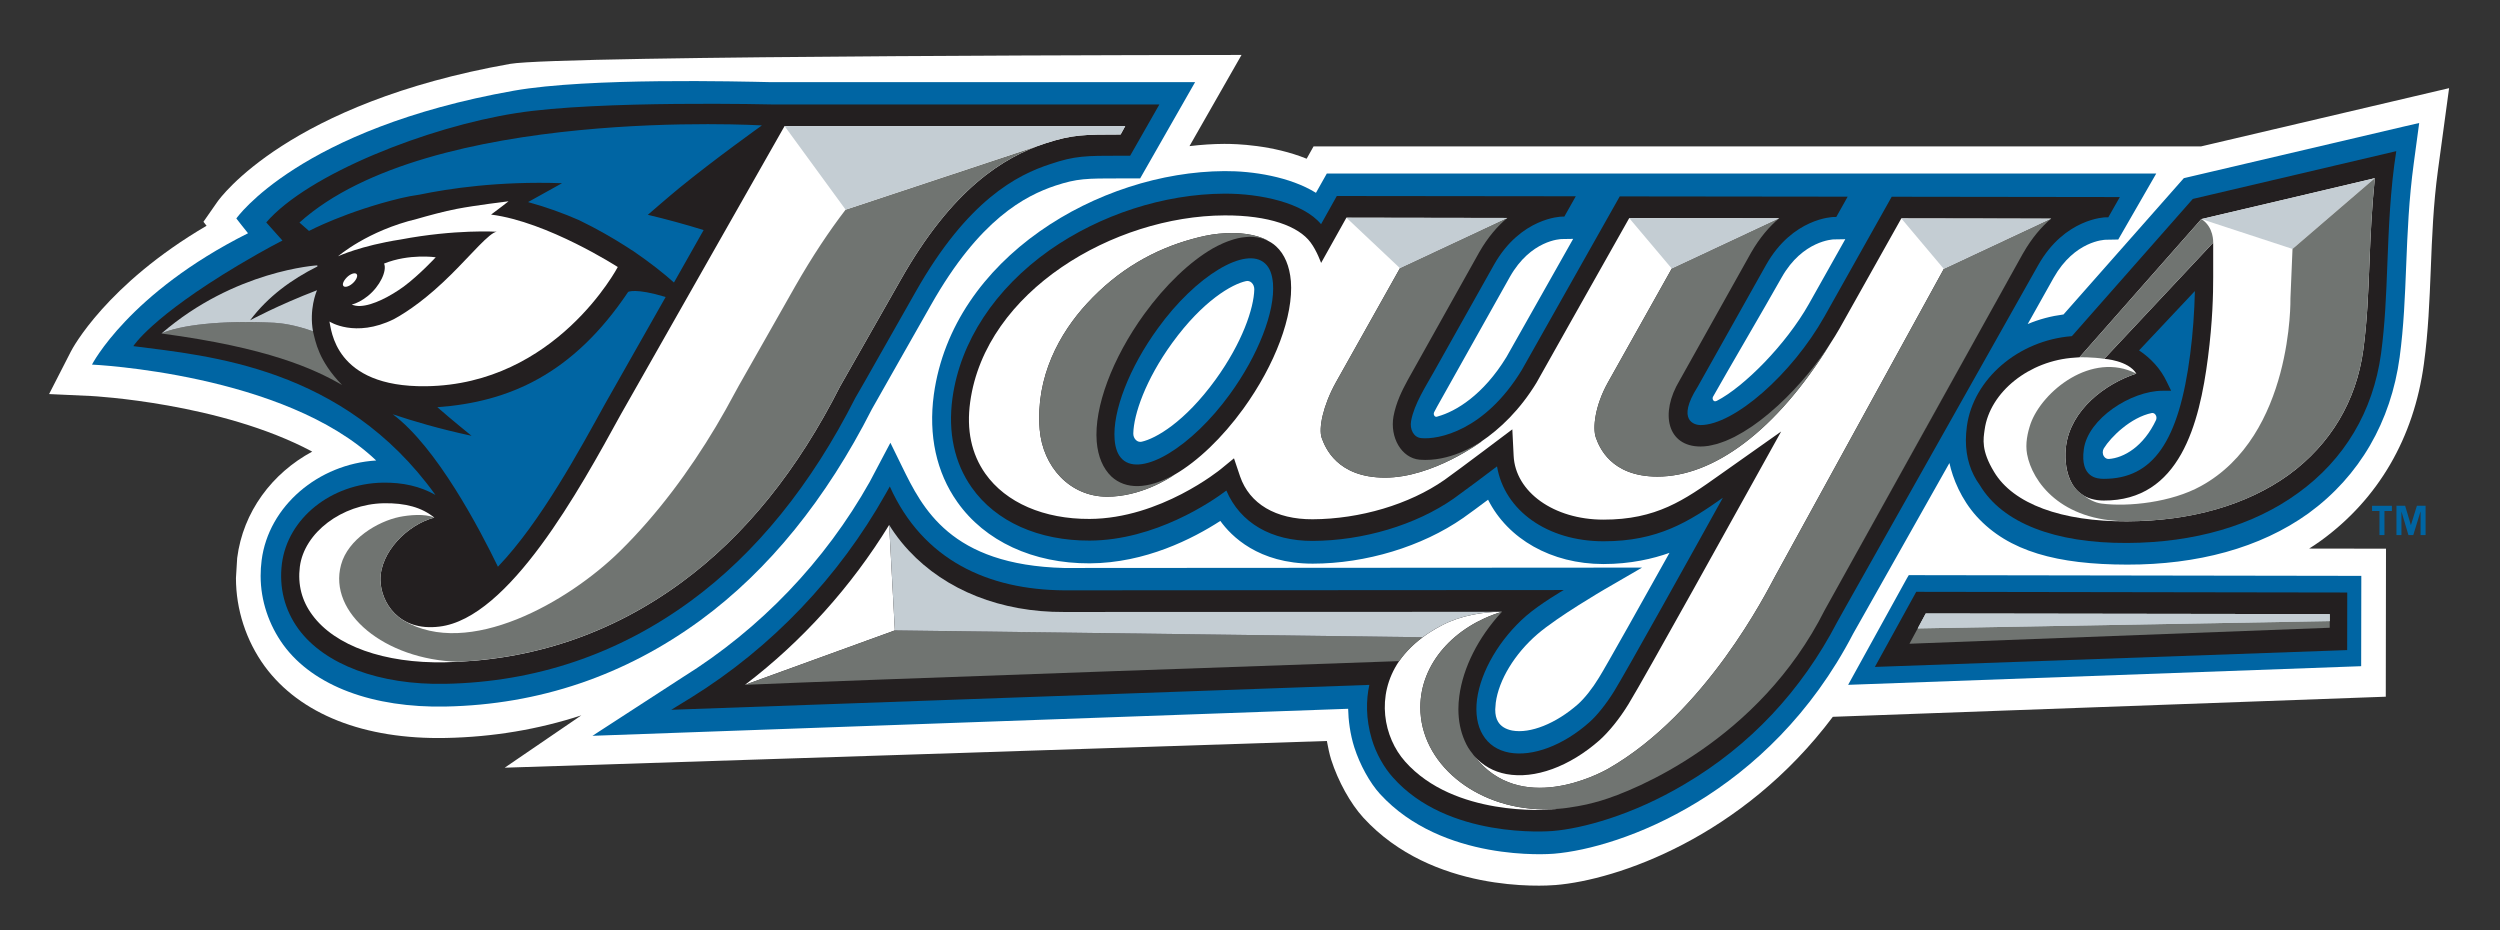 <?xml version="1.0" encoding="iso-8859-1"?>
<!-- Generator: Adobe Illustrator 14.0.0, SVG Export Plug-In . SVG Version: 6.00 Build 43363)  -->
<!DOCTYPE svg PUBLIC "-//W3C//DTD SVG 1.1//EN" "http://www.w3.org/Graphics/SVG/1.1/DTD/svg11.dtd">
<svg version="1.1" id="Layer_1" xmlns="http://www.w3.org/2000/svg" xmlns:xlink="http://www.w3.org/1999/xlink" x="0px" y="0px"
	 width="250px" height="93px" viewBox="0 0 250 93" style="enable-background:new 0 0 250 93;" xml:space="preserve">
<rect x="0" y="0" width="250" height="93" fill="#333333" stroke="none"/>
<g>
	<path style="fill:#FFFFFF;" d="M220.111,14.639c-0.346,0-88.755,0-88.755,0s-0.63,1.118-0.691,1.233
		c-3.391-1.372-7.042-1.491-8.249-1.483c-1.138,0.004-2.298,0.084-3.467,0.223l5.204-9.117c0,0-68.273,0.031-73.139,0.892
		c-22.169,3.928-28.996,13.395-29.28,13.798l-1.391,1.995c0,0,0.208,0.265,0.315,0.396C10.635,28.453,7.237,34.848,7.091,35.144
		l-2.183,4.263l4.189,0.192c0.153,0.007,12.999,0.68,22.123,5.562c-4.013,2.16-6.911,6.015-7.502,10.635
		c0,0.004-0.123,2.01-0.123,2.01c0,3.141,1.015,6.269,2.875,8.821c3.513,4.789,9.947,7.337,18.126,7.168
		c4.705-0.093,9.232-0.854,13.537-2.26l-7.664,5.234c0,0,78.066-2.521,82.217-2.671c0.123,0.642,0.246,1.279,0.431,1.868
		c0.699,2.175,1.929,4.389,3.213,5.796c6.896,7.537,17.987,6.845,19.226,6.741c6.118-0.499,18.664-4.75,27.727-16.823l55.294-2.01
		l0.022-14.802l-7.687-0.012c0.415-0.261,0.814-0.522,1.199-0.803c5.727-4.167,9.278-10.27,10.277-17.654
		c0.445-3.267,0.561-6.299,0.691-9.509c0.123-3.175,0.254-6.461,0.715-9.858l1.115-8.218
		C244.91,8.816,223.686,13.797,220.111,14.639"/>
	<path style="fill:#0065A3;" d="M24.802,23.325c-0.139-0.153-1.168-1.479-1.168-1.479s6.257-8.959,27.75-12.776
		c7.48-1.322,22.662-0.919,25.598-0.857h42.529l-5.496,9.628h-1.953c-3.475,0-4.305,0-6.526,0.723
		c-3.013,1.011-7.58,3.348-12.415,11.892l-2.983,5.254l-2.952,5.208c-4.578,9.017-10.335,16.108-17.115,21.089
		c-7.58,5.55-16.166,8.463-25.513,8.647c-7.226,0.146-13.191-2.021-16.22-6.157c-1.453-2.002-2.275-4.439-2.275-6.898
		c0-0.52,0.031-1.046,0.1-1.572c0.692-5.42,5.673-9.628,11.454-9.978c-9.156-8.717-28.419-9.589-28.419-9.589
		S12.864,29.306,24.802,23.325"/>
	<path style="fill:#0065A3;" d="M240.559,12.613l-22.177,5.204c0,0-10.793,12.223-12.03,13.629
		c-1.237,0.162-2.444,0.477-3.582,0.961c1.276-2.283,2.598-4.635,2.598-4.635c2.091-3.698,5.082-3.793,5.204-3.797
		c0.008,0,1.254-0.023,1.254-0.023l3.797-6.595h-82.943c0,0-0.707,1.257-1.084,1.926c-2.599-1.611-6.334-2.195-9.155-2.172
		c-12.507,0.065-27.166,8.629-29.057,22.346c-0.553,4.066,0.254,7.783,2.345,10.739c2.759,3.921,7.587,6.165,13.252,6.139
		c5.565-0.027,10.324-2.479,13.053-4.243c1.076,1.502,3.797,4.277,9.239,4.273c5.313-0.004,10.932-1.71,15.028-4.559
		c0.516-0.354,1.691-1.229,2.506-1.837c1.976,3.932,6.327,6.427,11.516,6.435c2.736,0.003,4.989-0.535,6.626-1.119
		c-2.359,4.225-6.411,11.47-7.057,12.488c-0.646,1.068-1.43,2.056-2.099,2.651c-2.19,1.93-4.773,2.964-6.58,2.629
		c-0.653-0.13-1.13-0.423-1.406-0.88c-0.192-0.312-0.284-0.711-0.284-1.226c0.007-0.119,0.046-0.585,0.054-0.681
		c0.3-2.268,1.891-4.882,4.143-6.83c2.045-1.771,6.688-4.47,6.727-4.497l3.759-2.179l-57.799,0.038
		C95.027,56.507,92.237,50.807,90.2,46.648l-1.161-2.372l-0.846,1.599l-1.222,2.314c-4.462,7.94-10.935,14.705-18.707,19.54
		c-0.023,0.02-9.017,5.851-9.017,5.851s73.546-2.626,75.567-2.702c0.023,1.122,0.192,2.518,0.615,3.851
		c0.554,1.737,1.561,3.563,2.567,4.662c6.25,6.834,16.935,6.02,17.389,5.981c6.688-0.55,21.554-5.858,29.933-22.009
		c-0.007,0.027,6.512-11.542,9.625-17.061c0.33,1.53,1.168,3.621,2.729,5.346c3.19,3.498,8.049,4.805,15.052,4.813
		c6.972,0.011,13.283-1.646,18.118-5.124c5.135-3.739,8.248-9.186,9.124-15.616c0.415-3.094,0.53-6.05,0.653-9.174
		c0.131-3.275,0.27-6.626,0.754-10.189l0.546-4.059 M121.548,37.973c-3.098,4.27-5.996,5.888-7.372,6.196
		c-0.2,0.046-0.415,0-0.584-0.166c-0.177-0.169-0.269-0.415-0.262-0.661l0,0c0.039-1.891,1.215-5.354,3.882-9.037
		c3.105-4.281,6.019-5.896,7.387-6.192c0.2-0.05,0.407,0.008,0.569,0.162c0.177,0.169,0.261,0.415,0.261,0.657
		C125.391,30.832,124.215,34.291,121.548,37.973z M150.644,35.706c-2.321,3.805-5.073,5.442-6.857,5.934l-0.084,0.027
		c-0.077,0.027-0.169,0.011-0.23-0.05c-0.101-0.1-0.123-0.261-0.062-0.392c0.092-0.169,0.185-0.357,0.307-0.576
		c-0.007,0.007,7.265-12.953,7.265-12.953c2.091-3.697,5.073-3.79,5.204-3.79c0,0,0.984-0.019,1.13-0.019
		C154.333,29.164,150.644,35.706,150.644,35.706z M180.892,30.39c-2.298,4.082-6.511,8.31-9.217,9.697l-0.084,0.027
		c-0.085,0.031-0.169,0.012-0.238-0.05c-0.093-0.096-0.115-0.246-0.062-0.369c1.414-2.521,5.035-8.682,6.88-11.961
		c2.091-3.701,5.166-3.793,5.196-3.793c0.016,0,1.038-0.02,1.161-0.02C182.714,27.15,180.892,30.39,180.892,30.39z M210.871,45.898
		v-0.004c-0.184,0.012-0.368-0.081-0.483-0.269c-0.154-0.238-0.146-0.549-0.008-0.784c0.707-1.153,2.705-3.109,4.804-3.54
		c0.139-0.02,0.285,0.042,0.377,0.188c0.1,0.15,0.107,0.342,0.046,0.504l0,0C214.361,44.653,212.386,45.795,210.871,45.898z"/>
	<path style="fill:#231F20;" d="M77.489,10.45c0,0-17.696-0.438-25.867,0.861c-8.855,1.38-20.816,6.096-24.998,10.931l1.622,1.814
		c0,0-1.53,0.75-4.382,2.444c-8.763,5.228-10.531,8.114-10.531,8.114c7.518,0.973,21.001,2.06,30.21,14.878
		c-1.522-0.861-3.259-1.261-5.289-1.227c-5.158,0.101-9.478,3.567-10.063,8.099c-0.3,2.379,0.269,4.64,1.661,6.546
		c2.621,3.566,8.118,5.607,14.675,5.473c9.017-0.173,17.28-2.963,24.544-8.282c6.526-4.781,12.054-11.611,16.458-20.306l0.934-1.622
		l5.089-8.971c5.204-9.213,10.186-11.723,13.476-12.792c2.475-0.838,3.536-0.838,7.034-0.838h0.953l2.921-5.123 M60.532,40.341
		c-2.506,4.535-6.457,11.869-10.739,16.331c-1.822-3.759-6.127-11.977-10.516-15.244c2.014,0.677,4.612,1.449,7.879,2.153
		c0,0-2.014-1.622-3.421-2.86c7.18-0.519,13.568-3.305,19.079-11.527c0,0,0.7-0.419,3.751,0.507L60.532,40.341z M70.363,23.006
		l-2.967,5.247c-1.038-0.93-2.368-1.979-4.043-3.129c0,0-0.43-0.261-0.653-0.419c-1.376-0.88-2.975-1.81-4.789-2.687
		c-1.545-0.68-3.274-1.307-5.104-1.81l3.397-1.887c-6.38-0.219-11.354,0.542-14.259,1.145c-0.638,0.092-1.269,0.204-1.891,0.357
		c-5.442,1.314-9.155,3.271-9.155,3.271l-0.953-0.838C42.92,10.573,76.19,12.541,76.19,12.541s-4.751,3.39-8.256,6.257
		c-1.038,0.849-3.151,2.683-3.151,2.683C66.635,21.918,68.511,22.434,70.363,23.006z"/>
	<path style="fill:#FFFFFF;" d="M42.59,38.623c-9.209,0.115-9.447-5.746-9.647-6.472c0,0,2.552,1.676,6.426-0.227
		c1.453-0.784,3.421-2.167,5.773-4.504c1.976-1.957,3.82-4.186,4.535-4.247c0,0-4.135-0.262-9.608,0.776
		c-4.005,0.619-6.265,1.679-6.265,1.679s2.929-2.552,7.902-3.74c0.992-0.288,2.767-0.776,3.99-1.003
		c1.798-0.35,5.158-0.757,5.158-0.757s-1.045,0.823-1.745,1.33c5.65,0.719,12.668,5.243,12.668,5.243S55.604,38.465,42.59,38.623"/>
	<path style="fill:#FFFFFF;" d="M38.408,26.358c2.514-1.019,5.166-0.63,5.166-0.63s-1.629,1.76-3.205,2.933
		c-1.315,0.953-3.075,1.891-4.343,1.937c-0.315,0.016-0.615-0.038-0.854-0.146c0.5-0.111,1.045-0.407,1.599-0.842
		C38.016,28.614,38.716,27.062,38.408,26.358"/>
	<path style="fill:#FFFFFF;" d="M35.203,28.387c-0.369,0.304-0.776,0.384-0.884,0.181c-0.115-0.196,0.1-0.607,0.484-0.941
		c0.369-0.304,0.769-0.388,0.884-0.185S35.58,28.083,35.203,28.387"/>
	<path style="fill:#FFFFFF;" d="M78.458,12.606C78.45,12.613,62.046,41.505,62.054,41.49c-4.074,7.43-11.139,20.333-18.111,21.17
		c-4.097,0.511-5.857-2.468-5.896-4.643c-0.054-2.791,2.706-5.563,5.381-6.258c-1.23-1.011-2.882-1.472-5.058-1.434
		c-4.182,0.085-7.948,2.937-8.386,6.35c-0.223,1.779,0.192,3.397,1.237,4.809c2.268,3.109,7.234,4.869,13.276,4.746
		c8.686-0.169,16.642-2.852,23.63-7.975C74.53,53.559,79.788,46.971,84,38.653l6.053-10.643c5.15-9.109,10.262-12.284,14.49-13.679
		c2.713-0.884,3.913-0.884,7.518-0.884l0.461-0.841"/>
	<path style="fill:#707471;" d="M45.788,66.177c8.187-0.388,15.697-3.056,22.339-7.921C74.53,53.559,79.788,46.971,84,38.653
		l6.053-10.643c5.15-9.109,10.262-12.284,14.49-13.679l-19.982,6.634c-1.63,2.122-3.336,4.678-5.043,7.668
		c-0.999,1.787-4.981,8.759-5.634,9.928c-0.984,1.841-1.784,3.252-2.291,4.093c-2.644,4.428-5.85,8.775-9.555,12.423
		c-5.219,5.15-15.212,10.812-21.669,6.979c-1.568-0.965-2.299-2.648-2.322-4.039c-0.054-2.791,2.706-5.563,5.381-6.258
		c-0.945-0.419-2.552-0.254-3.49-0.065c-2.16,0.45-5.135,2.202-5.834,4.789C32.797,61.308,38.493,65.958,45.788,66.177"/>
	<path style="fill:#707471;" d="M16.162,33.338c0,0.004,0,0.008,0,0.015c10.624,1.418,15.213,3.513,18.042,5.146
		c-2.368-2.44-2.645-4.324-2.906-5.369c-1.807-0.65-3.198-0.819-3.859-0.854C22.02,32.004,17.976,32.531,16.162,33.338"/>
	<path style="fill:#C4CDD3;" d="M104.544,14.332c2.713-0.884,3.913-0.884,7.518-0.884l0.461-0.841H78.458l6.104,8.359"/>
	<path style="fill:#C4CDD3;" d="M31.705,29.021c-3.951,1.514-6.695,3.01-6.695,3.01c1.775-2.368,4.143-4.094,6.734-5.385
		l-0.016-0.111c0,0-8.248,0.477-15.566,6.803c1.814-0.807,5.858-1.334,11.277-1.061c0.661,0.035,2.052,0.204,3.859,0.854
		C30.914,30.955,31.605,29.241,31.705,29.021"/>
	<path style="fill:#0065A3;" d="M190.878,57.514l-0.146,0.246l-0.062,0.107c-0.008,0.016-5.857,10.616-5.857,10.616l51.304-1.864
		l0.015-9.032"/>
	<polyline style="fill:#231F20;" points="191.623,59.182 187.487,66.692 234.717,65.009 234.725,59.251 	"/>
	<polyline style="fill:#707471;" points="192.576,61.35 232.972,61.411 232.972,62.775 190.946,64.374 	"/>
	<polyline style="fill:#C4CDD3;" points="232.972,62.11 232.972,61.411 192.576,61.35 191.777,62.841 	"/>
	<polyline style="fill:#C4CDD3;" points="232.972,62.11 232.972,61.411 192.576,61.35 191.777,62.841 	"/>
	<path style="fill:#231F20;" d="M189.171,19.674l-6.719,11.965c-3.251,5.777-9.048,10.869-12.406,10.869
		c-0.569-0.003-2.438-0.426-0.285-3.82l6.85-12.203c2.652-4.697,6.703-4.785,6.741-4.785l0.277-0.004l1.138-2.029l-22.793-0.027
		c0,0-9.724,17.219-9.793,17.357c-3.697,6.08-8.348,6.987-10.07,6.814c-0.729-0.073-1.16-0.857-0.999-1.726
		c0.308-1.684,1.476-3.463,2.268-4.889l6.034-10.747c2.668-4.697,6.711-4.785,6.75-4.785l0.269-0.004l1.146-2.033l-23.899-0.027
		c0,0-1.345,2.406-1.575,2.817c-1.769-2.133-6.058-3.071-9.655-3.052c-6.058,0.027-12.43,2.099-17.496,5.654
		c-5.473,3.874-8.924,9.128-9.708,14.793c-0.469,3.417,0.2,6.496,1.922,8.932c2.406,3.425,6.703,5.335,11.807,5.316
		c6.534-0.031,12.192-3.894,13.66-5.005c1.383,3.24,4.512,5.051,8.633,5.035c5.042-0.02,10.308-1.587,14.09-4.224
		c1.061-0.766,3.229-2.372,4.344-3.229c0.745,4.428,5.05,7.484,10.631,7.491c5.466,0.008,8.571-1.968,11.953-4.354
		c-2.806,5.066-9.678,17.415-10.877,19.356c-0.792,1.272-1.699,2.414-2.498,3.117c-2.599,2.302-5.658,3.443-7.987,3.013
		c-1.16-0.215-2.075-0.818-2.645-1.779c-0.561-0.919-0.753-2.16-0.576-3.552c0.377-2.813,2.26-6.03,4.912-8.344
		c1.468-1.261,3.759-2.583,3.759-2.583l-49.966,0.031c-7.587-0.058-14.106-3.002-17.427-10.386l-0.43,0.761
		c-4.678,8.313-11.389,15.352-19.421,20.34l-2.006,1.23l69.81-2.49c-0.331,1.499-0.361,3.374,0.238,5.403
		c0.431,1.461,1.229,2.863,2.114,3.844c5.465,6.177,15.543,5.4,15.974,5.365c2.959-0.242,7.979-1.579,13.19-4.677
		c6.55-3.859,11.685-9.333,15.282-16.243l0.861-1.541l19.225-34.123c2.652-4.697,6.703-4.785,6.742-4.785h0.269l1.153-2.026
		 M122.97,39.445c-3.797,5.235-8.809,8.286-10.731,6.488c-0.446-0.415-0.707-1.076-0.776-1.972c-0.23-2.829,1.468-7.203,4.32-11.124
		c3.798-5.266,8.817-8.283,10.731-6.484c0.453,0.415,0.707,1.069,0.784,1.976C127.521,31.151,125.822,35.532,122.97,39.445z"/>
	<path style="fill:#231F20;" d="M219.281,19.893c0,0-11.977,13.599-12.092,13.722c-5.351,0.415-9.862,4.289-10.501,9.013
		c-0.068,0.469-0.092,0.934-0.1,1.384c0,1.741,0.469,3.229,1.399,4.508c2.26,3.778,7.494,5.812,14.736,5.777
		c6.703-0.031,12.606-1.733,17.08-4.993c4.644-3.344,7.511-8.175,8.302-13.937c0.4-2.986,0.516-5.884,0.631-8.952
		c0.131-3.329,0.284-7.506,0.892-11.3 M208.381,44.93c0.415-3.083,4.735-5.842,7.864-5.854l0.868-0.004l-0.438-0.896
		c-0.606-1.284-1.575-2.337-2.767-3.136c0.384-0.407,4.935-5.25,5.58-5.935c-0.046,2.08-0.191,4.151-0.469,6.315
		c-1.122,8.725-3.713,12.469-8.647,12.465C209.719,47.886,207.996,47.767,208.381,44.93z"/>
	<path style="fill:#FFFFFF;" d="M220.135,21.907c-0.523,0.58-12.185,13.821-12.185,13.821l-0.469,0.035
		c-4.551,0.28-8.502,3.44-9.017,7.203c-0.131,0.934-0.361,2.076,0.945,4.224c1.906,3.194,6.757,4.985,13.307,4.943
		c6.372-0.031,11.969-1.63,16.166-4.659c4.166-3.044,6.749-7.364,7.448-12.487c0.385-2.825,0.5-5.666,0.615-8.667
		c0.107-2.706,0.23-5.511,0.538-8.502C234.609,18.517,220.772,21.757,220.135,21.907 M210.426,35.882l10.893-11.619v3.452
		c0,1.718-0.054,4.412-0.522,8.033c-0.854,6.634-2.813,14.344-10.432,14.306c-3.689-0.023-3.997-3.652-3.759-5.47
		c0.484-3.598,3.882-6.2,7.025-7.226C212.824,36.04,210.426,35.882,210.426,35.882z"/>
	<polyline style="fill:#C4CDD3;" points="220.135,21.907 229.251,24.894 237.484,17.817 	"/>
	<path style="fill:#707471;" d="M229.251,24.894l-0.207,4.935c0,0,0.284,13.714-8.956,18.78c-2.951,1.63-7.248,2.091-9.932,1.749
		c-0.691-0.085-1.353-0.47-1.845-0.861c-0.292-0.181-0.538-0.396-0.745-0.634c-0.039-0.031-0.054-0.055-0.054-0.055v-0.011
		c-0.992-1.203-1.054-3.06-0.907-4.213c0.484-3.598,3.882-6.2,7.025-7.226c-4.458-2.268-9.416,1.78-10.569,5.008
		c-0.308,0.903-0.546,1.991-0.354,3.048c0.515,2.775,3.397,6.703,9.993,6.711c6.38,0.008,11.984-1.622,16.182-4.651
		c4.166-3.044,6.749-7.364,7.448-12.487c0.385-2.825,0.5-5.666,0.615-8.667c0.107-2.706,0.23-5.511,0.538-8.502"/>
	<path style="fill:#707471;" d="M220.135,21.907c-0.523,0.58-12.185,13.821-12.185,13.821s1.314-0.027,2.476,0.154l10.893-11.619
		C221.318,24.263,221.402,22.695,220.135,21.907"/>
	<path style="fill:#FFFFFF;" d="M158.568,80.464c0.023,0,0.047-0.004,0.062-0.012c0.039-0.008,0.077-0.02,0.115-0.027
		c-0.076,0.016-0.153,0.031-0.23,0.05C158.53,80.471,158.546,80.467,158.568,80.464"/>
	<path style="fill:#FFFFFF;" d="M154.287,80.933c-6.796-0.104-12.261-4.636-12.253-10.209c0.007-4.382,3.405-8.109,8.155-9.543
		c-0.022,0.026-0.046,0.058-0.076,0.088c0.03-0.03,0.054-0.062,0.084-0.092c-1.922,0-4.182,0.396-5.98,1.341
		c-0.469,0.238-0.899,0.496-1.299,0.754c-0.077,0.046-0.146,0.092-0.216,0.142c-1.206,0.823-2.113,1.733-2.79,2.698
		c-2.367,3.471-1.545,7.634,0.6,10.044c4.912,5.542,14.229,4.827,14.621,4.796c0.384-0.034,0.83-0.072,1.322-0.13
		c-0.361,0.038-0.723,0.068-1.107,0.092C154.994,80.933,154.641,80.943,154.287,80.933"/>
	<path style="fill:#FFFFFF;" d="M177.794,40.56c0.016-0.023,0.038-0.042,0.062-0.058C177.832,40.518,177.81,40.537,177.794,40.56"/>
	<path style="fill:#FFFFFF;" d="M126.283,23.863c-0.115-0.034-0.23-0.058-0.354-0.084C126.053,23.806,126.168,23.829,126.283,23.863
		"/>
	<path style="fill:#FFFFFF;" d="M174.942,42.804c0.107-0.065,0.207-0.13,0.308-0.2C175.149,42.674,175.05,42.739,174.942,42.804"/>
	<path style="fill:#FFFFFF;" d="M176.856,41.378c0.046-0.042,0.1-0.084,0.153-0.13C176.956,41.294,176.902,41.336,176.856,41.378"/>
	<path style="fill:#FFFFFF;" d="M175.903,42.132c0.076-0.058,0.153-0.119,0.238-0.181C176.057,42.013,175.979,42.074,175.903,42.132
		"/>
	<path style="fill:#FFFFFF;" d="M173.981,43.393c0.123-0.065,0.246-0.135,0.369-0.208C174.228,43.258,174.104,43.327,173.981,43.393
		"/>
	<path style="fill:#FFFFFF;" d="M124.961,23.675c0.13,0,0.246,0.011,0.369,0.019C125.207,23.687,125.091,23.675,124.961,23.675"/>
	<path style="fill:#FFFFFF;" d="M190.132,21.842c-0.685,1.203-6.188,11.027-6.188,11.027c-0.284,0.496-0.592,0.995-0.914,1.487
		c-5.404,8.736-11.7,13.313-17.296,13.303c-4.659-0.008-5.819-2.975-6.15-3.913c-0.33-0.945-0.092-3.156,1.199-5.481l6.396-11.408
		l10.739-5.031v0.004c0-0.004,0-0.004,0-0.004c-5.95-0.007-14.075-0.015-14.997-0.015c-3.344,5.911-9.271,16.458-9.271,16.458
		c-1.661,2.725-3.645,4.624-5.573,5.919c0.038-0.019,0.084-0.054,0.107-0.062c0,0-4.889,3.644-9.693,3.636
		c-4.789-0.008-5.973-3.017-6.319-3.974c-0.33-0.957,0.131-3.232,1.423-5.558l6.403-11.411l10.73-5.023
		c-5.957-0.012-15.166-0.023-16.089-0.027c-0.477,0.842-2.529,4.524-2.529,4.524s-0.43-1.222-1.053-2.052
		c-1.199-1.622-4.166-2.721-8.602-2.702c-11.054,0.046-23.907,7.549-25.437,18.661c-0.385,2.783,0.123,5.188,1.514,7.164
		c2.06,2.91,5.865,4.551,10.431,4.528c7.072-0.031,13.053-4.931,13.114-4.978l1.322-1.084l0.607,1.803
		c0.945,2.752,3.574,4.309,7.257,4.293c4.734-0.022,9.67-1.483,13.19-3.939c1.407-0.995,6.78-5.054,6.78-5.054l0.131,2.637
		c0.169,3.632,4.027,6.388,8.963,6.392c5.304,0.008,8.103-1.953,11.646-4.474l6.143-4.339l-3.121,5.619
		c-0.431,0.772-10.616,19.164-12.153,21.654c-0.892,1.457-1.938,2.737-2.867,3.579c-3.021,2.671-6.511,3.932-9.332,3.405
		c-1.292-0.238-2.383-0.865-3.206-1.799c4.559,5.935,12.392,1.837,13.414,1.249c9.771-5.607,15.836-17.703,16.604-19.118
		c0.792-1.445,16.927-30.844,16.927-30.844l10.731-5.027l0,0l0,0C199.164,21.857,191.047,21.846,190.132,21.842 M124.323,40.887
		c-2.099,2.89-4.528,5.219-6.841,6.564c-0.069,0.035-0.131,0.062-0.192,0.096c0.054-0.03,0.1-0.049,0.154-0.076
		c-0.569,0.384-3.397,2.202-6.734,2.198c-3.736-0.004-6.434-3.009-6.742-6.726c-0.43-5.281,2.022-9.655,4.728-12.587
		c3.152-3.433,6.772-5.416,10.5-6.446c0.907-0.254,1.799-0.45,2.675-0.534c2.052-0.208,3.713,0.062,4.881,0.661
		c0.008,0.007,0.023,0.019,0.046,0.031c-0.077-0.031-0.153-0.058-0.223-0.088c0.377,0.157,0.73,0.369,1.038,0.657
		c0.845,0.772,1.353,1.991,1.476,3.486C129.357,31.551,127.536,36.447,124.323,40.887z"/>
	<path style="fill:#FFFFFF;" d="M122.163,24.39c-0.292,0.134-0.584,0.28-0.884,0.45C121.579,24.67,121.871,24.524,122.163,24.39"/>
	<path style="fill:#FFFFFF;" d="M124.577,23.706c-0.123,0.011-0.246,0.019-0.377,0.042
		C124.331,23.725,124.454,23.717,124.577,23.706"/>
	<path style="fill:#FFFFFF;" d="M123.808,23.821c-0.138,0.035-0.284,0.073-0.43,0.111C123.523,23.894,123.669,23.856,123.808,23.821
		"/>
	<path style="fill:#FFFFFF;" d="M123.008,24.056c-0.177,0.054-0.346,0.127-0.523,0.196
		C122.663,24.183,122.832,24.109,123.008,24.056"/>
	<path style="fill:#FFFFFF;" d="M88.916,52.494c-3.793,6.177-8.69,11.627-14.417,15.989l14.986-5.442"/>
	<path style="fill:#FFFFFF;" d="M171.16,44.522c0.185-0.039,0.354-0.073,0.538-0.127C171.514,44.449,171.345,44.484,171.16,44.522"
		/>
	<path style="fill:#FFFFFF;" d="M173.036,43.884c0.138-0.065,0.276-0.126,0.423-0.2C173.313,43.758,173.174,43.819,173.036,43.884"
		/>
	<path style="fill:#FFFFFF;" d="M202.247,25.432c-1.314,2.36-19.672,35.368-19.779,35.583
		C182.468,61.015,200.925,27.803,202.247,25.432"/>
	<path style="fill:#FFFFFF;" d="M156.616,80.802c0.1-0.012,0.208-0.027,0.308-0.042c0.046-0.004,0.084-0.016,0.123-0.023
		C156.9,80.76,156.763,80.786,156.616,80.802L156.616,80.802"/>
	<path style="fill:#FFFFFF;" d="M172.098,44.261c0.154-0.054,0.315-0.104,0.469-0.169C172.413,44.157,172.252,44.208,172.098,44.261
		"/>
	<path style="fill:#FFFFFF;" d="M170.046,44.653c0.261,0,0.53-0.023,0.807-0.065C170.576,44.63,170.307,44.653,170.046,44.653"/>
	<path style="fill:#707471;" d="M133.594,38.23c-1.292,2.326-1.753,4.601-1.423,5.558c0.347,0.957,1.53,3.966,6.319,3.974
		c4.805,0.008,9.693-3.636,9.693-3.636c-0.023,0.008-0.069,0.042-0.107,0.062c-0.577,0.346-3.113,2.014-6.104,1.784
		c-1.838-0.166-2.998-2.241-2.622-4.343c0.262-1.388,0.838-2.552,1.423-3.625c0,0,7.156-12.784,7.156-12.788
		c0.854-1.495,1.83-2.613,2.798-3.42l-10.73,5.023"/>
	<path style="fill:#707471;" d="M167.178,26.857l-6.396,11.408c-1.291,2.325-1.529,4.536-1.199,5.481
		c0.331,0.938,1.491,3.905,6.15,3.913c5.596,0.011,11.892-4.566,17.296-13.303c0.084-0.135,0.169-0.262,0.261-0.404
		c-1.468,2.329-3.39,4.662-5.435,6.549c-0.023,0.016-0.046,0.035-0.062,0.058c-0.261,0.235-0.522,0.465-0.784,0.688
		c-0.054,0.046-0.107,0.088-0.153,0.13c-0.238,0.2-0.477,0.392-0.715,0.573c-0.085,0.062-0.162,0.123-0.238,0.181
		c-0.224,0.165-0.438,0.323-0.653,0.473c-0.101,0.069-0.2,0.135-0.308,0.2c-0.2,0.131-0.393,0.262-0.592,0.381
		c-0.123,0.073-0.246,0.142-0.369,0.208c-0.177,0.104-0.346,0.204-0.522,0.292c-0.146,0.073-0.285,0.135-0.423,0.2
		c-0.154,0.069-0.315,0.146-0.47,0.208c-0.153,0.065-0.314,0.116-0.469,0.169c-0.131,0.046-0.261,0.096-0.399,0.134
		c-0.185,0.054-0.354,0.088-0.538,0.127c-0.1,0.019-0.208,0.05-0.308,0.065c-0.276,0.042-0.546,0.065-0.807,0.065
		c-3.29-0.004-4.098-3.263-2.084-6.611c0,0,7.157-12.788,7.157-12.792c0.86-1.491,1.829-2.614,2.798-3.421v-0.004"/>
	<path style="fill:#707471;" d="M144.217,62.518c-0.477,0.238-0.899,0.496-1.299,0.754
		C143.317,63.014,143.748,62.756,144.217,62.518"/>
	<path style="fill:#707471;" d="M142.702,63.413c-0.153,0.104-0.314,0.204-0.461,0.312l-52.756-0.684l-14.986,5.442
		c8.84-0.404,65.413-2.372,65.413-2.372C140.589,65.146,141.496,64.236,142.702,63.413"/>
	<path style="fill:#C4CDD3;" d="M142.241,63.725c0.146-0.107,0.308-0.207,0.461-0.312c0.069-0.05,0.139-0.096,0.216-0.142
		c0.399-0.258,0.822-0.516,1.299-0.754c1.799-0.945,4.059-1.341,5.98-1.341c-2.651,0.004-5.857,0.004-9.301,0.008
		c-14.921,0.004-34.484,0.015-34.484,0.015c-6.312,0.035-11.838-2.175-15.521-6.126c-0.53-0.565-1.015-1.165-1.46-1.799
		c-0.162-0.22-0.331-0.492-0.515-0.78l0.569,10.547"/>
	<path style="fill:#707471;" d="M111.14,47.651c-0.838-0.808-1.345-1.991-1.468-3.486c-0.277-3.428,1.545-8.329,4.758-12.764
		c2.106-2.895,4.535-5.22,6.849-6.561c0.3-0.169,0.592-0.315,0.884-0.45c0.108-0.05,0.208-0.088,0.323-0.139
		c0.177-0.069,0.346-0.142,0.523-0.196c0.123-0.046,0.246-0.084,0.369-0.123c0.146-0.039,0.292-0.077,0.43-0.111
		c0.139-0.027,0.262-0.054,0.392-0.073c0.131-0.023,0.254-0.031,0.377-0.042c0.13-0.012,0.261-0.031,0.384-0.031
		c0.13,0,0.246,0.011,0.369,0.019c0.215,0.016,0.408,0.046,0.6,0.084c0.124,0.027,0.239,0.05,0.354,0.084
		c0.1,0.035,0.192,0.073,0.292,0.116c0.069,0.031,0.146,0.058,0.223,0.088c-0.022-0.012-0.038-0.023-0.046-0.031
		c-1.168-0.6-2.829-0.869-4.881-0.661c-0.876,0.084-1.768,0.28-2.675,0.534c-3.728,1.03-7.349,3.013-10.5,6.446
		c-2.706,2.933-5.158,7.306-4.728,12.587c0.308,3.717,3.006,6.722,6.742,6.726c3.336,0.004,6.165-1.814,6.734-2.198
		c-0.054,0.027-0.1,0.046-0.154,0.076C114.745,48.92,112.577,48.974,111.14,47.651"/>
	<path style="fill:#707471;" d="M194.383,26.892c0,0-16.135,29.399-16.927,30.844c-0.769,1.415-6.834,13.511-16.604,19.118
		c-1.022,0.588-8.855,4.686-13.414-1.249c-0.046-0.062-0.1-0.104-0.138-0.166c0,0,0-0.007,0-0.011
		c-0.17-0.208-0.331-0.419-0.477-0.657c-0.069-0.112-0.131-0.231-0.192-0.347c-0.054-0.115-0.107-0.23-0.161-0.346
		c-0.416-0.941-0.631-1.998-0.631-3.167c0-0.431,0.031-0.864,0.093-1.314c0.376-2.848,1.906-5.857,4.182-8.329
		c0.03-0.03,0.054-0.062,0.076-0.088c-4.75,1.434-8.148,5.161-8.155,9.543c-0.008,5.573,5.457,10.104,12.253,10.209
		c0.354,0.011,0.707,0,1.061-0.02c0.385-0.023,0.746-0.054,1.107-0.092c0.054-0.008,0.107-0.012,0.161-0.02
		c0.146-0.016,0.284-0.042,0.431-0.065c0.499-0.069,0.983-0.157,1.468-0.262c0.077-0.019,0.154-0.034,0.23-0.05
		c0.438-0.104,0.885-0.219,1.338-0.354c3.328-0.987,15.82-6.011,22.385-19.057c0.107-0.215,18.465-33.223,19.779-35.583
		c0.046-0.084,0.084-0.142,0.084-0.142c0.854-1.491,1.822-2.614,2.783-3.425l0,0"/>
	<polyline style="fill:#C4CDD3;" points="134.639,21.769 150.728,21.796 139.997,26.819 	"/>
	<polyline style="fill:#C4CDD3;" points="162.92,21.811 177.917,21.826 167.178,26.857 	"/>
	<polyline style="fill:#C4CDD3;" points="190.132,21.842 205.114,21.865 194.383,26.892 	"/>
	<path style="fill:#0065A3;" d="M239.19,51.099h-0.745v2.406h-0.5v-2.406h-0.738v-0.522h1.983 M242.558,53.505h-0.5v-2.329h-0.015
		l-0.715,2.329h-0.484l-0.692-2.329h-0.008v2.329h-0.499v-2.929h0.868l0.569,1.914h0.015l0.593-1.914h0.868V53.505z"/>
</g>
</svg>
